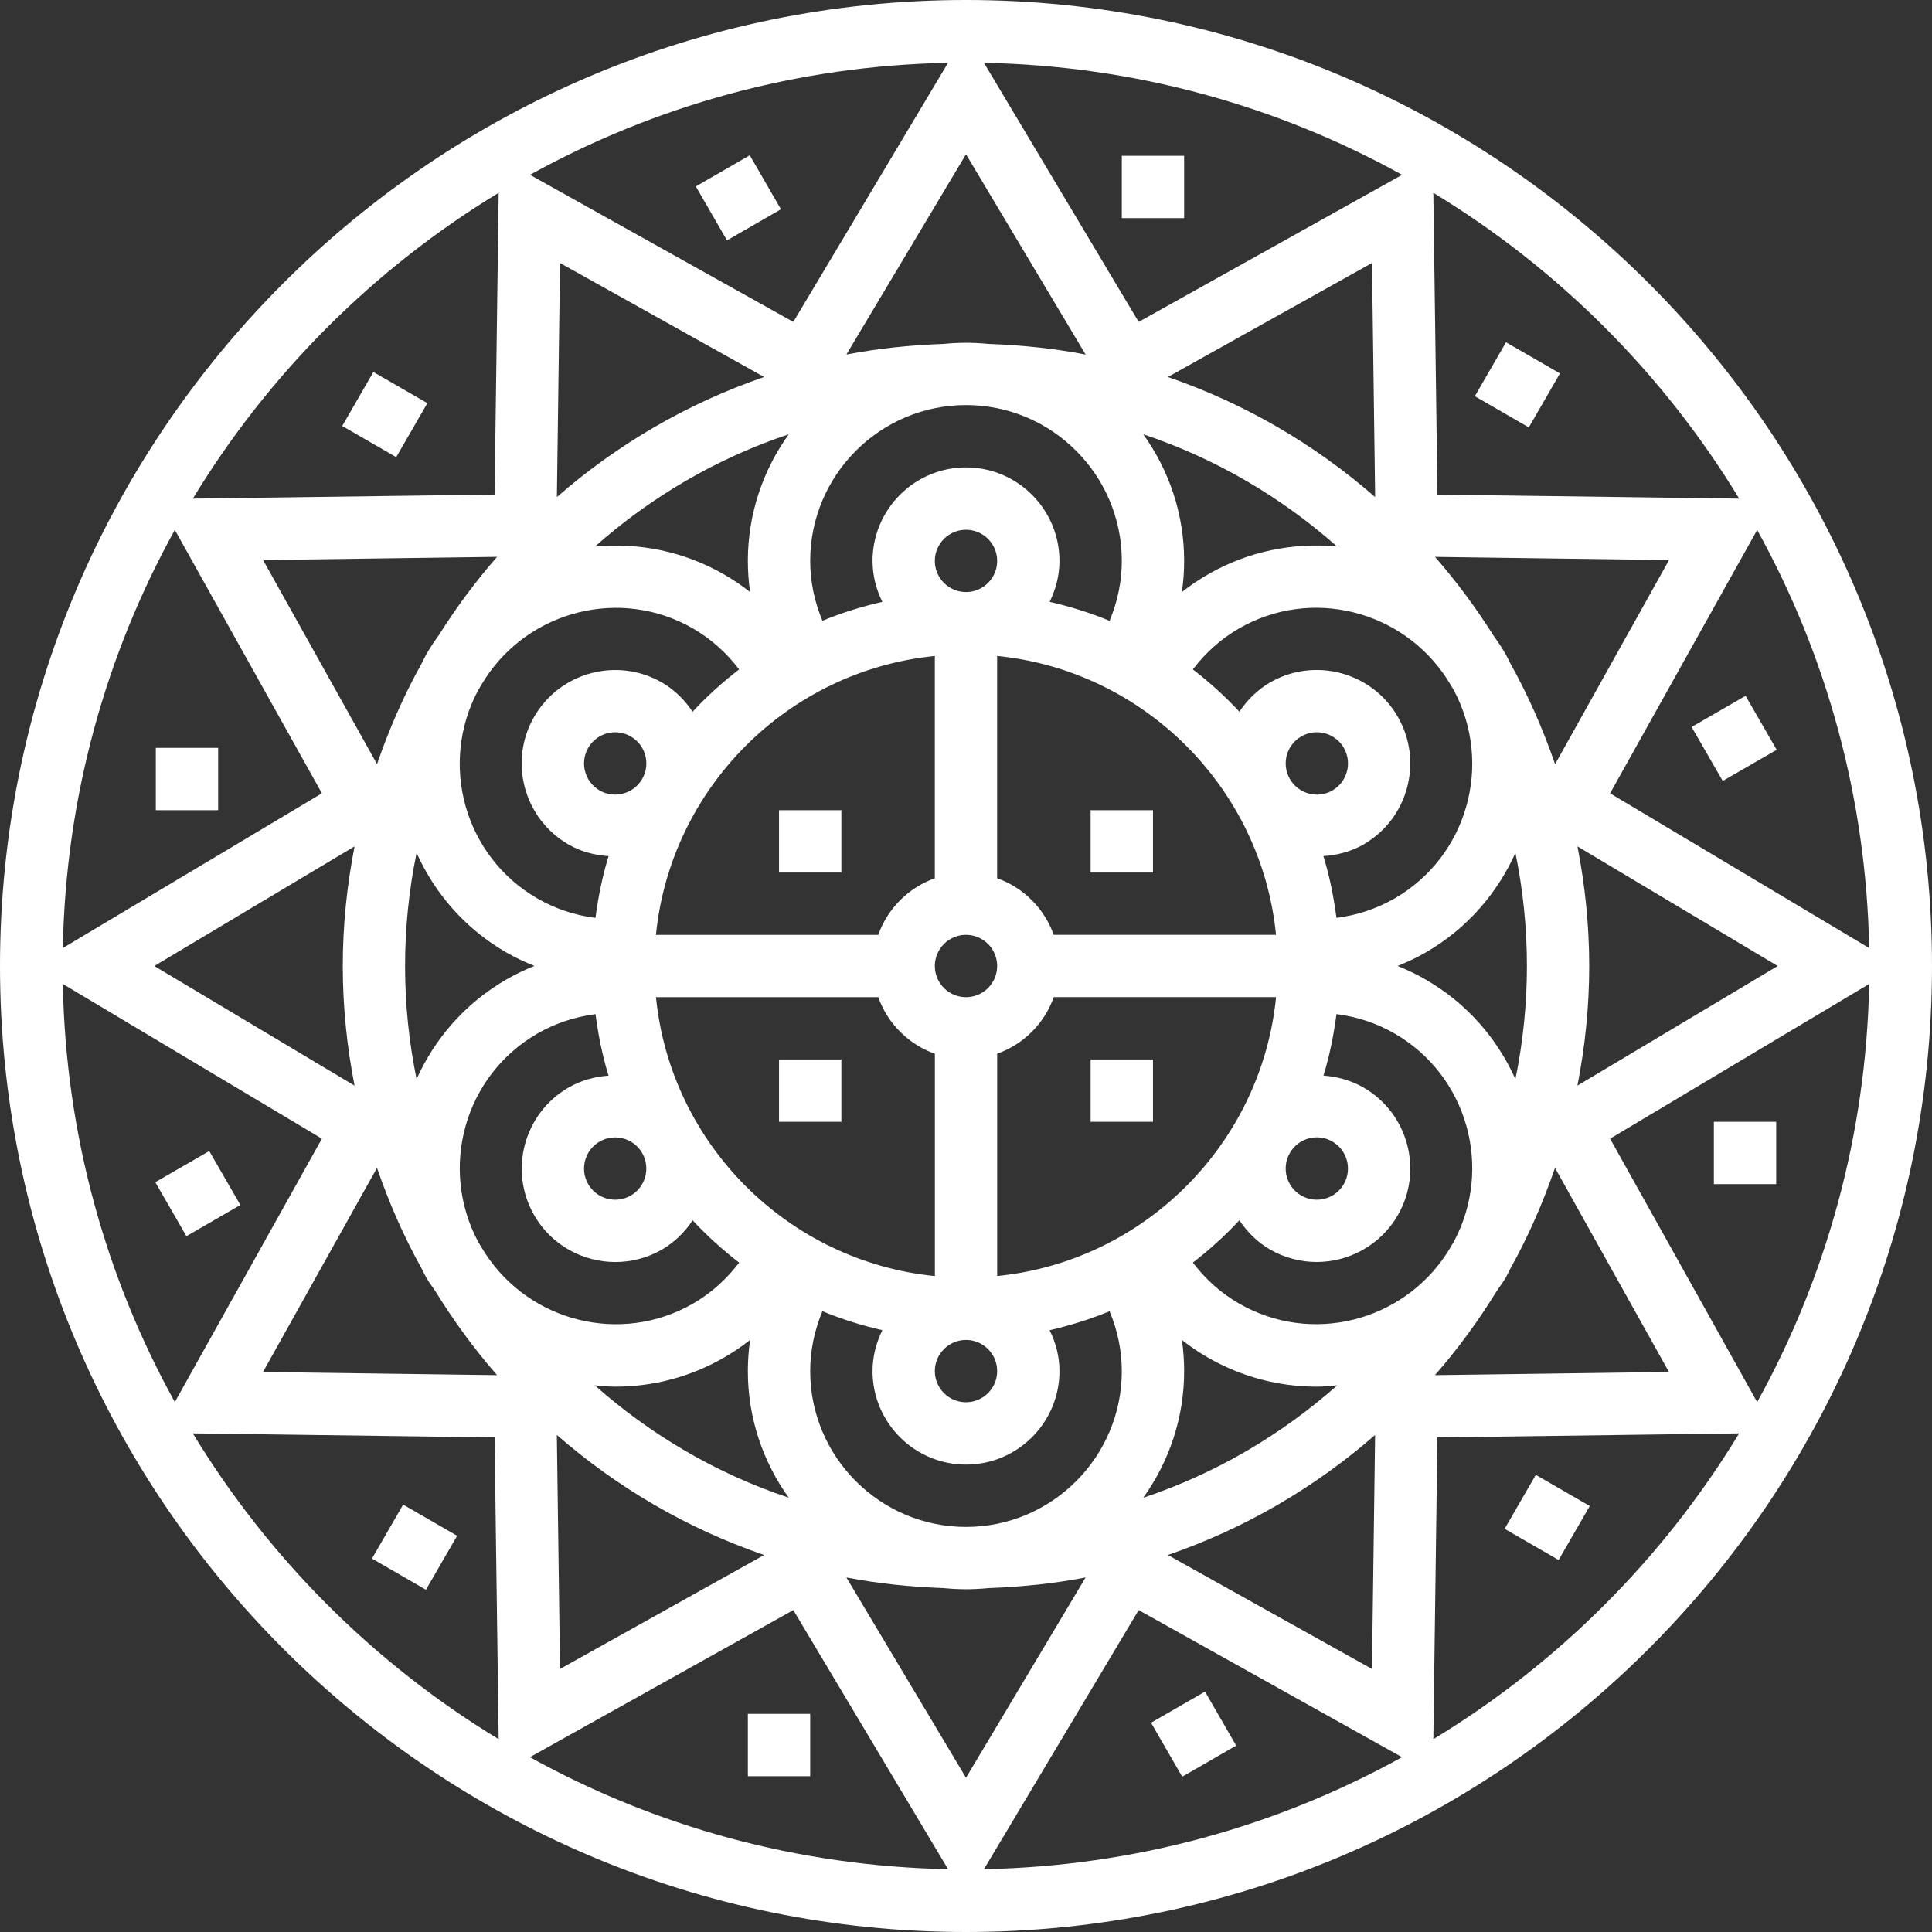 <?xml version="1.0" encoding="utf-8"?>
<svg width="45px" height="45px" viewBox="0 0 45 45" version="1.1" xmlns:xlink="http://www.w3.org/1999/xlink" xmlns="http://www.w3.org/2000/svg">
  <rect x="0" y="0" width="45" height="45" fill="#333333" stroke="none"/>
  <desc>Created with Lunacy</desc>
  <g id="Group-3">
    <g id="pattern-(1)">
      <path d="M0 22.5C0 10.093 10.094 0 22.5 0C34.906 0 45 10.093 45 22.5C45 34.907 34.906 45 22.5 45C10.094 45 0 34.907 0 22.5ZM12.344 4.072L18.478 7.498L22.082 1.463C18.557 1.531 15.243 2.468 12.344 4.072ZM26.522 7.498L22.918 1.463C26.443 1.531 29.759 2.468 32.658 4.072L26.522 7.498ZM22.5 7.984C22.675 7.984 22.848 7.993 23.019 8.01C23.79 8.038 24.549 8.115 25.286 8.258L22.5 3.593L19.714 8.258C20.451 8.115 21.21 8.038 21.981 8.01C22.152 7.993 22.325 7.984 22.5 7.984ZM17.464 3.617L16.207 4.342L16.933 5.599L18.19 4.874L17.464 3.617ZM26.129 5.081L26.129 3.629L27.581 3.629L27.581 5.081L26.129 5.081ZM11.52 11.519L11.615 4.491C8.706 6.256 6.257 8.705 4.492 11.614L11.52 11.519ZM33.481 11.52L40.509 11.614C38.743 8.706 36.295 6.257 33.385 4.491L33.481 11.52ZM12.971 11.577L13.044 6.126L17.798 8.781C16.004 9.398 14.371 10.354 12.971 11.577ZM27.202 8.781L31.956 6.126L32.03 11.578C30.63 10.354 28.996 9.398 27.202 8.781ZM34.352 9.229L35.609 9.955L36.335 8.698L35.078 7.972L34.352 9.229ZM9.229 10.648L7.971 9.922L8.697 8.665L9.954 9.39L9.229 10.648ZM26.129 13.065C26.129 13.549 26.028 14.02 25.844 14.46C25.398 14.274 24.929 14.128 24.448 14.018C24.59 13.729 24.677 13.408 24.677 13.065C24.677 11.864 23.7 10.887 22.5 10.887C21.3 10.887 20.323 11.864 20.323 13.065C20.323 13.408 20.41 13.729 20.552 14.018C20.071 14.128 19.603 14.273 19.156 14.459C18.972 14.02 18.871 13.549 18.871 13.065C18.871 11.064 20.499 9.435 22.5 9.435C24.501 9.435 26.129 11.064 26.129 13.065ZM17.471 13.79C17.437 13.551 17.419 13.308 17.419 13.065C17.419 11.964 17.775 10.947 18.372 10.115C16.687 10.678 15.159 11.577 13.857 12.73C14.871 12.634 15.922 12.836 16.869 13.382C17.081 13.504 17.282 13.64 17.471 13.79ZM31.143 12.729C29.841 11.577 28.313 10.678 26.628 10.115C27.225 10.947 27.581 11.964 27.581 13.065C27.581 13.308 27.563 13.551 27.529 13.79C27.718 13.64 27.919 13.504 28.131 13.382C29.078 12.835 30.129 12.633 31.143 12.729ZM21.774 13.065C21.774 12.664 22.1 12.339 22.5 12.339C22.9 12.339 23.226 12.664 23.226 13.065C23.226 13.465 22.9 13.79 22.5 13.79C22.1 13.79 21.774 13.465 21.774 13.065ZM1.463 22.082L7.498 18.478L4.072 12.342C2.468 15.241 1.531 18.557 1.463 22.082ZM37.502 18.478L40.928 12.343C42.532 15.242 43.468 18.557 43.537 22.082L37.502 18.478ZM10.222 14.793C10.118 14.936 10.019 15.085 9.929 15.242C9.891 15.308 9.861 15.376 9.826 15.444C9.409 16.19 9.063 16.979 8.782 17.798L6.127 13.044L11.578 12.97C11.079 13.54 10.627 14.149 10.222 14.793ZM35.072 15.242C35.109 15.308 35.14 15.377 35.175 15.444C35.592 16.19 35.938 16.979 36.221 17.799L38.875 13.045L33.424 12.971C33.922 13.54 34.374 14.15 34.779 14.793C34.883 14.936 34.981 15.085 35.072 15.242ZM32.486 20.925C32.064 21.168 31.605 21.319 31.129 21.379C31.065 20.886 30.967 20.404 30.824 19.94C31.144 19.918 31.464 19.839 31.76 19.669L31.76 19.669C32.8 19.068 33.157 17.734 32.557 16.694C31.958 15.654 30.624 15.296 29.582 15.896C29.284 16.07 29.048 16.307 28.868 16.577C28.535 16.219 28.173 15.89 27.784 15.592C28.074 15.209 28.435 14.883 28.857 14.639C30.533 13.671 32.659 14.207 33.702 15.812C33.755 15.9 33.812 15.986 33.863 16.077C34.779 17.795 34.183 19.944 32.486 20.925ZM16.143 14.639C14.467 13.673 12.34 14.209 11.297 15.813C11.244 15.902 11.188 15.988 11.136 16.079C10.22 17.795 10.817 19.945 12.514 20.926C12.934 21.169 13.396 21.32 13.87 21.38C13.934 20.887 14.032 20.404 14.175 19.941C13.855 19.919 13.536 19.84 13.24 19.669C12.199 19.068 11.841 17.734 12.442 16.694C13.042 15.655 14.377 15.298 15.416 15.896L15.417 15.896C15.716 16.07 15.952 16.308 16.131 16.578C16.464 16.22 16.826 15.891 17.216 15.592C16.925 15.209 16.564 14.883 16.143 14.639ZM24.543 21.774L29.721 21.774C29.38 18.351 26.649 15.62 23.225 15.278L23.225 20.456C23.84 20.675 24.324 21.159 24.543 21.774ZM21.774 15.279L21.774 20.457C21.159 20.676 20.675 21.16 20.456 21.775L15.278 21.775C15.62 18.351 18.351 15.62 21.774 15.279ZM40.658 16.207L41.383 17.464L40.126 18.19L39.401 16.933L40.658 16.207ZM13.7 17.419C13.5 17.766 13.62 18.211 13.966 18.411C14.311 18.611 14.757 18.491 14.957 18.145C15.158 17.799 15.039 17.353 14.692 17.154C14.578 17.088 14.453 17.056 14.33 17.056C14.078 17.056 13.835 17.187 13.7 17.419ZM30.308 17.154C30.422 17.088 30.547 17.056 30.67 17.056C30.922 17.056 31.166 17.187 31.3 17.419C31.501 17.766 31.381 18.211 31.035 18.411C30.689 18.612 30.244 18.491 30.044 18.145C29.843 17.798 29.962 17.353 30.308 17.154ZM5.081 17.419L3.629 17.419L3.629 18.871L5.081 18.871L5.081 17.419ZM18.145 18.871L18.145 20.323L19.597 20.323L19.597 18.871L18.145 18.871ZM26.855 18.871L26.855 20.323L25.403 20.323L25.403 18.871L26.855 18.871ZM3.594 22.5L8.258 25.286C8.082 24.384 7.984 23.453 7.984 22.5C7.984 21.547 8.082 20.616 8.259 19.714L3.594 22.5ZM36.742 19.714L41.406 22.5L36.741 25.286C36.918 24.384 37.016 23.453 37.016 22.5C37.016 21.547 36.918 20.616 36.742 19.714ZM9.435 22.5C9.435 21.598 9.528 20.717 9.703 19.865C10.124 20.805 10.83 21.628 11.789 22.182C12.001 22.305 12.223 22.408 12.448 22.498C12.222 22.588 12.002 22.694 11.789 22.817C10.83 23.371 10.125 24.194 9.703 25.134C9.528 24.283 9.435 23.402 9.435 22.5ZM32.553 22.499C32.779 22.589 32.999 22.695 33.211 22.818C34.17 23.371 34.876 24.194 35.297 25.135C35.472 24.283 35.565 23.402 35.565 22.5C35.565 21.598 35.472 20.717 35.297 19.866C34.875 20.806 34.17 21.629 33.211 22.183C32.999 22.305 32.778 22.409 32.553 22.499ZM21.774 22.5C21.774 22.901 22.1 23.226 22.5 23.226C22.9 23.226 23.226 22.901 23.226 22.5C23.226 22.099 22.9 21.774 22.5 21.774C22.1 21.774 21.774 22.099 21.774 22.5ZM7.498 26.522L4.072 32.657C2.468 29.758 1.531 26.443 1.463 22.918L7.498 26.522ZM43.537 22.918L37.502 26.522L40.928 32.658C42.532 29.758 43.468 26.443 43.537 22.918ZM23.226 24.543L23.226 29.721C26.649 29.38 29.38 26.649 29.722 23.225L24.544 23.225C24.325 23.84 23.841 24.324 23.226 24.543ZM20.457 23.226L15.279 23.226C15.62 26.649 18.351 29.38 21.775 29.722L21.775 24.544C21.16 24.325 20.676 23.841 20.457 23.226ZM33.702 29.188C32.659 30.792 30.534 31.328 28.857 30.36C28.435 30.117 28.074 29.791 27.784 29.408C28.173 29.109 28.535 28.78 28.868 28.422C29.047 28.692 29.284 28.93 29.582 29.104L29.583 29.104C29.925 29.3 30.299 29.394 30.667 29.394C31.421 29.394 32.154 29.003 32.557 28.306C33.158 27.266 32.8 25.932 31.76 25.331C31.465 25.161 31.145 25.076 30.826 25.053C30.968 24.591 31.065 24.111 31.129 23.62C31.605 23.68 32.066 23.831 32.486 24.074C34.183 25.055 34.779 27.205 33.863 28.921C33.812 29.013 33.755 29.099 33.702 29.188ZM12.514 24.075C12.935 23.832 13.396 23.682 13.871 23.621C13.935 24.112 14.032 24.592 14.174 25.054C13.855 25.076 13.536 25.162 13.241 25.332L13.24 25.332C12.201 25.933 11.844 27.267 12.443 28.307C12.846 29.005 13.579 29.395 14.333 29.395C14.702 29.395 15.076 29.302 15.418 29.105C15.717 28.931 15.953 28.694 16.133 28.423C16.466 28.782 16.828 29.111 17.217 29.409C16.926 29.791 16.566 30.118 16.144 30.362C14.466 31.328 12.341 30.793 11.299 29.189C11.246 29.101 11.188 29.014 11.137 28.924C10.221 27.205 10.817 25.056 12.514 24.075ZM18.145 26.129L18.145 24.677L19.597 24.677L19.597 26.129L18.145 26.129ZM26.855 26.129L26.855 24.677L25.403 24.677L25.403 26.129L26.855 26.129ZM39.919 27.581L41.371 27.581L41.371 26.129L39.919 26.129L39.919 27.581ZM31.3 27.581C31.5 27.234 31.381 26.789 31.034 26.589C30.687 26.387 30.243 26.508 30.043 26.855C29.843 27.201 29.962 27.647 30.309 27.846C30.655 28.047 31.1 27.928 31.3 27.581ZM14.692 27.846C14.345 28.047 13.9 27.927 13.7 27.581C13.5 27.234 13.62 26.789 13.966 26.589C14.313 26.39 14.758 26.509 14.957 26.855C15.157 27.202 15.038 27.647 14.692 27.846ZM4.342 28.793L3.617 27.536L4.874 26.81L5.599 28.067L4.342 28.793ZM9.826 29.556C9.409 28.81 9.062 28.021 8.781 27.202L6.126 31.956L11.578 32.03C11.043 31.418 10.563 30.761 10.136 30.066C10.066 29.964 9.992 29.867 9.929 29.758C9.891 29.692 9.861 29.623 9.826 29.556ZM34.865 30.066C34.934 29.964 35.008 29.867 35.072 29.758C35.11 29.692 35.14 29.624 35.175 29.556C35.592 28.81 35.938 28.021 36.219 27.202L38.873 31.956L33.422 32.03C33.958 31.418 34.438 30.761 34.865 30.066ZM19.156 30.54C18.972 30.98 18.871 31.451 18.871 31.936C18.871 33.936 20.499 35.565 22.5 35.565C24.501 35.565 26.129 33.936 26.129 31.936C26.129 31.451 26.028 30.98 25.844 30.541C25.397 30.727 24.929 30.872 24.448 30.983C24.59 31.271 24.677 31.592 24.677 31.936C24.677 33.136 23.7 34.113 22.5 34.113C21.3 34.113 20.323 33.136 20.323 31.936C20.323 31.592 20.41 31.271 20.552 30.982C20.071 30.872 19.602 30.726 19.156 30.54ZM18.372 34.885C16.685 34.321 15.155 33.421 13.853 32.267C14.014 32.282 14.175 32.298 14.338 32.298C15.199 32.298 16.072 32.078 16.869 31.618C17.081 31.496 17.282 31.359 17.471 31.21C17.437 31.449 17.419 31.692 17.419 31.936C17.419 33.036 17.775 34.053 18.372 34.885ZM23.226 31.936C23.226 32.336 22.9 32.661 22.5 32.661C22.1 32.661 21.774 32.336 21.774 31.936C21.774 31.535 22.1 31.21 22.5 31.21C22.9 31.21 23.226 31.535 23.226 31.936ZM27.581 31.936C27.581 31.692 27.563 31.449 27.529 31.21C27.718 31.36 27.919 31.496 28.131 31.618C28.929 32.078 29.802 32.298 30.663 32.298C30.825 32.298 30.986 32.282 31.147 32.267C29.845 33.421 28.315 34.322 26.628 34.886C27.225 34.053 27.581 33.036 27.581 31.936ZM4.491 33.386L11.519 33.48L11.615 40.509C8.705 38.743 6.257 36.294 4.491 33.386ZM33.48 33.481L33.385 40.509C36.294 38.744 38.743 36.295 40.508 33.386L33.48 33.481ZM13.044 38.873L17.798 36.219C16.004 35.602 14.37 34.646 12.97 33.422L13.044 38.873ZM31.956 38.873L32.029 33.423C30.629 34.646 28.996 35.602 27.202 36.219L31.956 38.873ZM35.772 34.352L37.029 35.078L36.303 36.335L35.046 35.609L35.772 34.352ZM10.647 35.771L9.39 35.045L8.664 36.302L9.921 37.028L10.647 35.771ZM21.981 36.99C22.152 37.007 22.325 37.016 22.5 37.016C22.675 37.016 22.848 37.007 23.019 36.99C23.79 36.962 24.549 36.885 25.286 36.742L22.5 41.407L19.714 36.742C20.451 36.885 21.21 36.962 21.981 36.99ZM18.478 37.502L22.082 43.537C18.557 43.468 15.241 42.532 12.342 40.928L18.478 37.502ZM32.656 40.928L26.522 37.502L22.918 43.537C26.443 43.469 29.757 42.532 32.656 40.928ZM27.536 41.383L28.793 40.658L28.067 39.401L26.81 40.126L27.536 41.383ZM18.871 39.919L18.871 41.371L17.419 41.371L17.419 39.919L18.871 39.919Z" id="Shape" fill="#FFFFFF" fill-rule="evenodd" stroke="none" />
    </g>
  </g>
</svg>